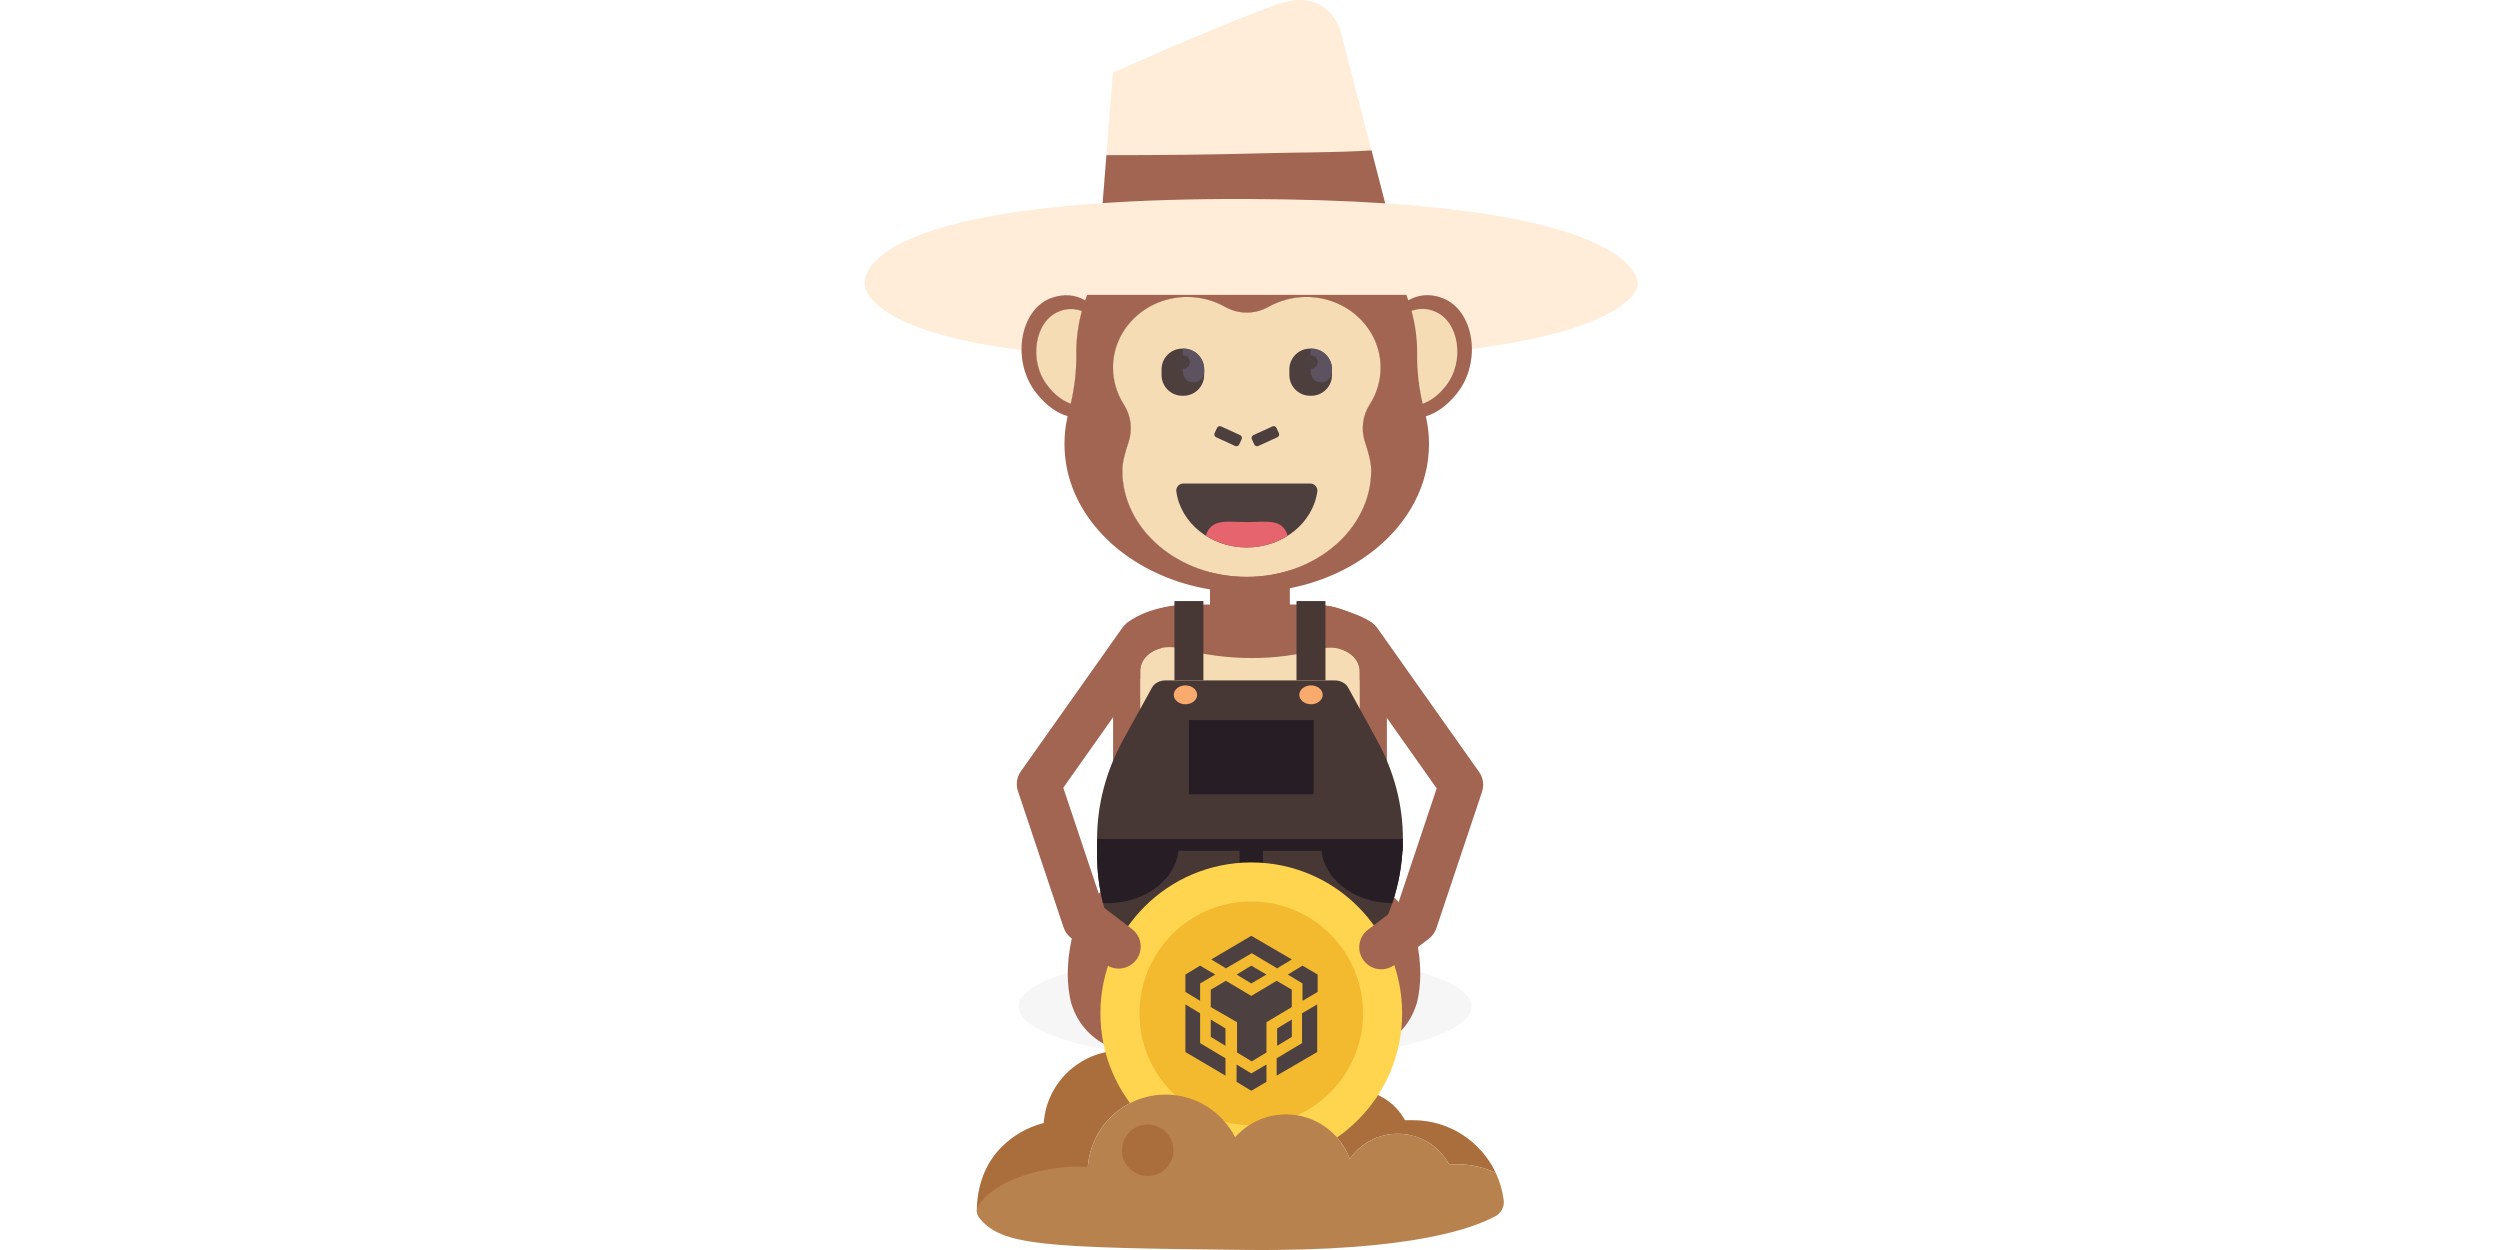 <svg width="240" height="120" viewBox="0 0 240 120" fill="none" xmlns="http://www.w3.org/2000/svg">
<path d="M104.428 112.037C104.702 108.151 107.938 105.081 111.894 105.081C114.806 105.081 117.329 106.746 118.568 109.173C119.764 107.83 121.508 106.98 123.449 106.98C126.262 106.98 128.661 108.758 129.583 111.252C130.596 109.796 132.281 108.843 134.188 108.843C136.313 108.843 138.161 110.025 139.112 111.769H139.877C141.206 111.769 142.464 112.065 143.593 112.595C143.506 112.409 143.412 112.226 143.314 112.048V112.045C143.218 111.873 143.113 111.704 143.006 111.537C143.001 111.529 142.995 111.52 142.989 111.512C142.772 111.182 142.535 110.869 142.278 110.569C142.267 110.555 142.253 110.541 142.241 110.527C141.988 110.236 141.714 109.963 141.423 109.709C141.403 109.692 141.384 109.675 141.364 109.658C141.076 109.41 140.771 109.181 140.45 108.97C140.424 108.953 140.396 108.936 140.368 108.919C140.221 108.826 140.074 108.735 139.925 108.651C139.908 108.642 139.894 108.631 139.877 108.622C139.713 108.532 139.544 108.447 139.372 108.366C139.341 108.352 139.307 108.337 139.276 108.323C139.129 108.256 138.982 108.194 138.833 108.137C138.799 108.123 138.768 108.112 138.734 108.098C138.559 108.033 138.384 107.971 138.204 107.917C138.173 107.909 138.139 107.9 138.105 107.889C137.953 107.844 137.8 107.804 137.645 107.767C137.6 107.756 137.555 107.745 137.51 107.736C137.326 107.697 137.143 107.66 136.954 107.635C136.928 107.632 136.906 107.629 136.88 107.626C136.714 107.604 136.547 107.584 136.378 107.57C136.327 107.567 136.276 107.561 136.226 107.559C136.034 107.547 135.842 107.536 135.644 107.536C135.644 107.536 135.644 107.536 135.642 107.536H134.877C134.462 106.774 133.872 106.12 133.164 105.623C132.998 105.507 132.826 105.403 132.645 105.304C131.844 104.864 130.927 104.613 129.95 104.613C128.999 104.613 128.102 104.85 127.318 105.27C127.318 105.27 127.315 105.27 127.315 105.273C127.289 105.287 127.267 105.301 127.241 105.315C127.134 105.375 127.033 105.437 126.931 105.502C126.801 105.586 126.674 105.674 126.55 105.77C126.353 105.922 126.164 106.086 125.986 106.261C125.98 106.266 125.977 106.272 125.972 106.275C125.743 106.506 125.534 106.754 125.348 107.023C125.004 106.094 124.454 105.262 123.757 104.587C123.754 104.585 123.748 104.579 123.745 104.576C122.572 103.447 120.974 102.753 119.217 102.753C117.275 102.753 115.531 103.6 114.335 104.946C114.18 104.641 114.005 104.35 113.813 104.074C113.621 103.797 113.41 103.532 113.181 103.284C112.659 102.714 112.047 102.229 111.372 101.845C110.277 101.218 109.013 100.857 107.665 100.857C105.797 100.857 104.09 101.54 102.78 102.672C101.313 103.936 100.342 105.758 100.198 107.81C98.652 108.199 97.272 109.001 96.175 110.09C94.572 111.678 93.773 113.882 93.773 116.32H98.898C100.055 114.212 102.047 112.638 104.428 112.037Z" fill="#AA6D3C"/>
<g opacity="0.2">
<path opacity="0.2" d="M119.524 99.836C126.848 99.836 132.786 98.406 132.786 96.641C132.786 94.877 126.848 93.447 119.524 93.447C112.2 93.447 106.262 94.877 106.262 96.641C106.262 98.406 112.2 99.836 119.524 99.836Z" fill="#271D24"/>
</g>
<g opacity="0.2">
<path opacity="0.2" d="M119.524 101.881C131.536 101.881 141.273 99.535 141.273 96.641C141.273 93.747 131.536 91.401 119.524 91.401C107.512 91.401 97.774 93.747 97.774 96.641C97.774 99.535 107.512 101.881 119.524 101.881Z" fill="#271D24"/>
</g>
<path d="M129.457 90.959C129.457 90.959 130.072 92.762 129.758 94.511" stroke="#A16552" stroke-width="13" stroke-miterlimit="10" stroke-linecap="round"/>
<path d="M109.394 90.959C109.394 90.959 108.779 92.762 109.092 94.511" stroke="#A16552" stroke-width="13" stroke-miterlimit="10" stroke-linecap="round"/>
<path d="M123.827 51.475H116.161V62.172H123.827V51.475Z" fill="#A16552"/>
<path d="M133.141 63.777V83.484C133.141 84.144 133.034 84.802 132.823 85.442C132.684 85.865 132.501 86.28 132.272 86.675C131.999 87.152 131.666 87.606 131.276 88.03C130.924 88.411 130.529 88.763 130.094 89.082C130.015 89.144 129.936 89.204 129.854 89.257C128.141 90.442 125.957 91.097 123.7 91.1H116.296C114.764 91.103 113.254 90.801 111.9 90.219C111.271 89.954 110.681 89.63 110.142 89.254C109.69 88.944 109.278 88.597 108.912 88.222C108.821 88.134 108.739 88.047 108.658 87.959C108.265 87.522 107.932 87.053 107.662 86.562C107.464 86.198 107.3 85.823 107.171 85.437C106.965 84.799 106.857 84.139 106.857 83.478V63.777C106.857 60.611 110.037 58.041 113.962 58.038H126.022C129.953 58.038 133.139 60.609 133.141 63.777Z" fill="#A16552"/>
<path d="M126.846 62.287C122.487 63.458 117.938 63.495 113.175 62.239C111.694 61.842 110.097 62.491 109.603 63.684C109.507 63.916 109.459 64.155 109.459 64.401V82.598C109.459 85.82 112.698 88.433 116.694 88.433H123.299C127.295 88.433 130.534 85.82 130.534 82.598V64.454C130.54 63.199 129.281 62.18 127.727 62.175C127.425 62.177 127.128 62.214 126.846 62.287Z" fill="#F5DCB4"/>
<path d="M115.526 57.702H112.747V65.312H115.526V57.702Z" fill="#473835"/>
<path d="M127.244 57.702H124.465V65.312H127.244V57.702Z" fill="#473835"/>
<path d="M134.671 80.549C134.671 80.736 134.668 80.919 134.66 81.102C134.609 82.993 134.273 84.872 133.664 86.698C133.291 87.798 132.82 88.876 132.25 89.923L131.576 91.167L131.429 91.218L127.89 92.429C127.608 91.859 127.275 91.306 126.894 90.775L126.827 90.676C125.825 90.964 124.767 91.111 123.703 91.108H116.293C114.761 91.111 113.252 90.809 111.897 90.228C111.457 90.894 111.155 91.61 111.006 92.352L107.391 91.173L106.485 88.665C106.251 88.016 106.051 87.361 105.887 86.703C105.512 85.185 105.32 83.642 105.32 82.093V80.552C105.32 77.279 106.169 74.043 107.811 71.049L110.599 65.995C110.825 65.586 111.327 65.321 111.883 65.318H128.127C128.683 65.318 129.188 65.583 129.414 65.995L132.188 71.049C133.833 74.043 134.682 77.279 134.679 80.552L134.671 80.549Z" fill="#473835"/>
<path d="M126.104 69.127H114.135V76.249H126.104V69.127Z" fill="#271D24"/>
<path d="M134.671 80.538H105.32V81.672H134.671V80.538Z" fill="#271D24"/>
<path d="M118.999 81.105V86.701C120.241 86.701 121.245 85.888 121.245 84.889C121.245 84.889 121.245 84.889 121.245 84.886V81.105H118.999Z" fill="#271D24"/>
<path d="M134.659 81.102C134.609 82.993 134.273 84.872 133.663 86.698C129.899 86.698 126.846 84.234 126.846 81.198V81.102H134.659Z" fill="#271D24"/>
<path d="M113.153 81.102V81.198C113.153 84.234 110.103 86.698 106.338 86.698H105.887C105.512 85.18 105.32 83.636 105.32 82.087V81.102H113.153Z" fill="#271D24"/>
<path d="M113.802 67.609C114.422 67.609 114.925 67.204 114.925 66.703C114.925 66.203 114.422 65.798 113.802 65.798C113.182 65.798 112.679 66.203 112.679 66.703C112.679 67.204 113.182 67.609 113.802 67.609Z" fill="#F9AB6D"/>
<path d="M125.856 67.609C126.476 67.609 126.979 67.204 126.979 66.703C126.979 66.203 126.476 65.798 125.856 65.798C125.236 65.798 124.733 66.203 124.733 66.703C124.733 67.204 125.236 67.609 125.856 67.609Z" fill="#F9AB6D"/>
<path d="M120.122 111.76C128.121 111.76 134.606 105.276 134.606 97.276C134.606 89.277 128.121 82.793 120.122 82.793C112.123 82.793 105.639 89.277 105.639 97.276C105.639 105.276 112.123 111.76 120.122 111.76Z" fill="#FFD54F"/>
<path d="M120.122 108.01C126.05 108.01 130.856 103.204 130.856 97.276C130.856 91.348 126.05 86.543 120.122 86.543C114.194 86.543 109.389 91.348 109.389 97.276C109.389 103.204 114.194 108.01 120.122 108.01Z" fill="#F3BA2F"/>
<path d="M121.578 102.192V103.859L120.125 104.714L118.714 103.859V102.192L120.125 103.047L121.578 102.192ZM113.799 96.421L115.21 97.276V100.14L117.645 101.594V103.261L113.799 100.995V96.421ZM126.451 96.421V100.995L122.56 103.261V101.594L124.995 100.14V97.276L126.451 96.421ZM122.56 94.156L124.013 95.01V96.678L121.578 98.131V101.038L120.167 101.893L118.757 101.038V98.131L116.234 96.678V95.01L117.687 94.156L120.122 95.609L122.56 94.156ZM116.234 97.874L117.645 98.73V100.397L116.234 99.542V97.874ZM124.016 97.874V99.542L122.605 100.397V98.73L124.016 97.874ZM115.21 92.702L116.663 93.557L115.21 94.412V96.08L113.799 95.225V93.557L115.21 92.702ZM125.04 92.702L126.494 93.557V95.225L125.04 96.08V94.412L123.63 93.557L125.04 92.702ZM120.125 92.702L121.578 93.557L120.125 94.412L118.714 93.557L120.125 92.702ZM120.125 89.838L124.016 92.104L122.605 92.959L120.17 91.506L117.69 92.959L116.279 92.104L120.125 89.838Z" fill="#4D4040"/>
<path d="M83.02 27.363C83.02 27.363 80.924 18.983 119.688 19.093C158.452 19.203 157.236 27.363 157.236 27.363C157.236 27.363 156.779 36.066 108.714 34.42C82.91 33.54 83.02 27.363 83.02 27.363Z" fill="#FFEDD9"/>
<path d="M103.861 29.866C103.514 31.136 103.333 32.443 103.328 33.76V34.034C103.339 35.623 103.158 37.208 102.794 38.758C102.061 38.498 101.307 37.97 100.588 37.059C98.695 34.669 99.324 30.806 101.663 29.9C102.36 29.604 103.144 29.59 103.855 29.855C103.855 29.855 103.858 29.861 103.861 29.866Z" fill="#A16552"/>
<path d="M103.861 29.866C103.514 31.136 103.333 32.443 103.328 33.76V34.034C103.339 35.623 103.158 37.208 102.794 38.758C102.061 38.498 101.307 37.97 100.588 37.059C98.695 34.669 99.324 30.806 101.663 29.9C102.36 29.604 103.144 29.59 103.855 29.855C103.855 29.855 103.858 29.861 103.861 29.866Z" fill="#F5DCB4"/>
<path d="M138.788 37.053C138.068 37.964 137.315 38.492 136.581 38.752C136.217 37.203 136.037 35.62 136.048 34.028C136.048 33.938 136.048 33.848 136.048 33.755C136.042 32.434 135.862 31.122 135.512 29.849C136.223 29.578 137.013 29.595 137.713 29.894C140.052 30.8 140.684 34.663 138.788 37.053Z" fill="#F5DCB4"/>
<path d="M131.505 38.803C130.808 39.878 130.636 41.212 131.039 42.431C131.35 43.348 131.638 44.384 131.638 45.154C131.629 50.798 126.285 55.38 119.688 55.38C113.091 55.38 107.746 50.798 107.746 45.166C107.746 44.395 108.026 43.36 108.345 42.443C108.748 41.224 108.579 39.889 107.882 38.811C107.21 37.759 106.852 36.54 106.849 35.29C106.849 31.543 110.038 28.506 113.974 28.506C115.244 28.503 116.496 28.828 117.603 29.452C118.901 30.188 120.489 30.188 121.787 29.452C122.896 28.831 124.143 28.503 125.416 28.506C129.352 28.506 132.541 31.543 132.541 35.29C132.541 36.227 132.335 37.152 131.942 38.001C131.815 38.278 131.669 38.546 131.505 38.803Z" fill="#A16552"/>
<path d="M131.505 38.803C130.808 39.878 130.636 41.212 131.039 42.431C131.35 43.348 131.638 44.384 131.638 45.154C131.629 50.798 126.285 55.38 119.688 55.38C113.091 55.38 107.746 50.798 107.746 45.166C107.746 44.395 108.026 43.36 108.345 42.443C108.748 41.224 108.579 39.889 107.882 38.811C107.21 37.759 106.852 36.54 106.849 35.29C106.849 31.543 110.038 28.506 113.974 28.506C115.244 28.503 116.496 28.828 117.603 29.452C118.901 30.188 120.489 30.188 121.787 29.452C122.896 28.831 124.143 28.503 125.416 28.506C129.352 28.506 132.541 31.543 132.541 35.29C132.541 36.227 132.335 37.152 131.942 38.001C131.815 38.278 131.669 38.546 131.505 38.803Z" fill="#F5DCB4"/>
<path d="M113.607 46.416C113.226 46.416 112.919 46.723 112.921 47.104C112.921 47.132 112.924 47.163 112.927 47.191C113.35 50.214 116.217 52.553 119.691 52.553C123.164 52.553 126.031 50.214 126.463 47.191C126.511 46.816 126.245 46.472 125.867 46.421C125.839 46.418 125.808 46.416 125.78 46.416H113.607Z" fill="#4E3F3F"/>
<path d="M115.76 51.432C118.164 52.934 121.211 52.934 123.615 51.432C123.124 49.725 121.547 50.12 119.688 50.12C117.828 50.118 116.262 49.725 115.76 51.432Z" fill="#E6646E"/>
<path d="M138.522 28.633C137.109 28.086 135.986 28.374 135.198 28.834C135.006 28.266 134.784 27.711 134.532 27.166C134.352 26.768 134.151 26.376 133.934 25.989C131.773 22.033 128.138 18.749 123.962 17.361L123.881 15.115L121.186 16.734L120.861 16.7C120.661 16.683 120.463 16.669 120.263 16.661L119.868 14.962L119.752 14.466C119.617 14.466 119.484 14.466 119.355 14.48C116.84 14.68 115.59 16.968 115.393 17.358C111.222 18.752 107.588 22.03 105.432 25.986C105.221 26.373 105.023 26.765 104.834 27.163C104.583 27.708 104.363 28.264 104.171 28.831L104.069 28.774C103.288 28.357 102.202 28.114 100.847 28.636C97.876 29.787 97.077 34.683 99.481 37.733C100.463 38.975 101.496 39.655 102.492 39.957C102.478 40.013 102.467 40.069 102.455 40.126C102.278 40.95 102.187 41.791 102.19 42.632C102.19 48.456 106.488 53.467 112.642 55.673C114.086 56.19 115.588 56.542 117.111 56.72C117.904 56.816 118.703 56.867 119.501 56.873H119.69C129.352 56.873 137.185 50.498 137.185 42.629C137.185 41.788 137.094 40.95 136.917 40.132C136.905 40.075 136.891 40.019 136.88 39.965C137.876 39.663 138.909 38.98 139.888 37.739C142.295 34.68 141.491 29.785 138.522 28.633ZM103.861 29.866C103.514 31.136 103.333 32.443 103.327 33.76V34.034C103.339 35.623 103.158 37.208 102.794 38.757C102.06 38.498 101.307 37.97 100.588 37.059C98.694 34.669 99.323 30.806 101.663 29.9C102.36 29.604 103.144 29.59 103.855 29.855C103.855 29.855 103.858 29.861 103.861 29.866ZM131.948 37.996C131.821 38.275 131.674 38.546 131.508 38.805C130.811 39.88 130.636 41.215 131.036 42.434C131.347 43.351 131.635 44.387 131.635 45.157C131.626 50.8 126.282 55.383 119.685 55.383C113.088 55.383 107.743 50.8 107.743 45.168C107.743 44.398 108.023 43.362 108.342 42.445C108.745 41.226 108.576 39.892 107.879 38.814C107.207 37.761 106.849 36.542 106.846 35.292C106.846 31.545 110.035 28.509 113.971 28.509C115.241 28.506 116.493 28.831 117.599 29.454C118.897 30.191 120.486 30.191 121.784 29.454C122.893 28.834 124.14 28.506 125.413 28.509C129.349 28.509 132.537 31.545 132.537 35.292C132.537 36.226 132.334 37.149 131.945 37.998H131.948V37.996ZM138.787 37.053C138.068 37.965 137.315 38.492 136.581 38.752C136.217 37.203 136.036 35.62 136.048 34.028C136.048 33.938 136.048 33.848 136.048 33.755C136.042 32.434 135.861 31.122 135.512 29.849C136.223 29.578 137.013 29.595 137.712 29.895C140.052 30.8 140.684 34.663 138.787 37.053Z" fill="#A16552"/>
<path d="M116.601 41.582L116.83 41.083C116.897 40.933 117.075 40.865 117.225 40.936L119.05 41.771C119.2 41.839 119.268 42.016 119.197 42.166L118.968 42.665C118.901 42.815 118.723 42.883 118.573 42.812L116.748 41.977C116.598 41.912 116.533 41.734 116.601 41.582Z" fill="#4E3F3F"/>
<path d="M120.407 42.665L120.179 42.166C120.111 42.016 120.176 41.839 120.325 41.771L122.151 40.936C122.301 40.868 122.478 40.933 122.546 41.083L122.775 41.582C122.842 41.731 122.777 41.909 122.628 41.977L120.802 42.812C120.653 42.883 120.478 42.818 120.407 42.665Z" fill="#4E3F3F"/>
<path d="M113.553 37.993C112.456 38.021 111.538 37.155 111.51 36.057V35.411C111.536 34.311 112.45 33.441 113.55 33.467C113.553 33.467 113.553 33.467 113.556 33.467C114.656 33.436 115.571 34.305 115.602 35.403C115.602 35.403 115.602 35.403 115.602 35.405V36.057C115.568 37.155 114.651 38.024 113.553 37.993Z" fill="#4E3F3F"/>
<path d="M113.553 33.467V35.727C113.579 36.291 114.055 36.729 114.623 36.706C115.153 36.684 115.576 36.257 115.602 35.727V35.405C115.568 34.305 114.654 33.438 113.553 33.467Z" fill="#5D5360"/>
<path d="M113.554 35.411C113.929 35.411 114.234 35.122 114.234 34.765C114.234 34.408 113.929 34.119 113.554 34.119C113.178 34.119 112.874 34.408 112.874 34.765C112.874 35.122 113.178 35.411 113.554 35.411Z" fill="#4D4040"/>
<path d="M125.825 37.993C124.725 38.024 123.81 37.155 123.779 36.057V35.411C123.805 34.311 124.719 33.441 125.817 33.467C125.819 33.467 125.822 33.467 125.825 33.467C126.925 33.436 127.84 34.305 127.871 35.403C127.871 35.403 127.871 35.403 127.871 35.405V36.057C127.843 37.155 126.925 38.024 125.825 37.993Z" fill="#4E3F3F"/>
<path d="M125.825 33.467V35.727C125.85 36.291 126.327 36.729 126.894 36.706C127.425 36.684 127.848 36.257 127.873 35.727V35.405C127.842 34.305 126.928 33.438 125.825 33.467C125.828 33.467 125.825 33.467 125.825 33.467Z" fill="#5D5360"/>
<path d="M125.825 35.411C126.201 35.411 126.505 35.122 126.505 34.765C126.505 34.408 126.201 34.119 125.825 34.119C125.449 34.119 125.145 34.408 125.145 34.765C125.145 35.122 125.449 35.411 125.825 35.411Z" fill="#4D4040"/>
<path d="M135.275 28.306H103.624V21.32L119.231 11.949L135.275 21.32V28.306Z" fill="#FFEDD9"/>
<path d="M106.841 6.971L105.845 19.542L133.523 21.638L128.675 2.885C128.675 2.885 127.462 -1.195 122.837 0.349C118.212 1.892 106.841 6.971 106.841 6.971Z" fill="#FFEDD9"/>
<path d="M132.978 19.522C129.174 19.268 124.775 19.124 119.688 19.102C114.332 19.085 109.761 19.234 105.853 19.499L106.217 14.897C111.197 14.897 116.163 14.855 121.138 14.717C124.561 14.618 128.139 14.663 131.666 14.437L132.978 19.522Z" fill="#A16552"/>
<path d="M143.596 112.595C142.467 112.068 141.209 111.768 139.88 111.768H139.115C138.164 110.025 136.316 108.842 134.191 108.842C132.284 108.842 130.599 109.796 129.586 111.252C128.663 108.758 126.265 106.98 123.452 106.98C121.51 106.98 119.767 107.827 118.57 109.172C117.332 106.746 114.809 105.081 111.897 105.081C107.941 105.081 104.704 108.148 104.431 112.036C101.601 111.757 95.991 112.745 93.96 115.657C93.694 116.035 93.717 116.548 94.005 116.907C96.141 119.582 100.06 119.782 119.527 119.991C135.912 120.166 141.604 117.787 143.539 116.766C144.101 116.469 144.434 115.86 144.358 115.231C144.239 114.297 143.977 113.413 143.596 112.595Z" fill="#B7824E"/>
<path d="M110.176 112.892C111.54 112.892 112.645 111.786 112.645 110.423C112.645 109.059 111.54 107.954 110.176 107.954C108.812 107.954 107.707 109.059 107.707 110.423C107.707 111.786 108.812 112.892 110.176 112.892Z" fill="#AA6D3C"/>
<path d="M108.122 59.872C108.122 59.872 109.355 58.642 112.442 58.174C112.402 59.937 108.618 63.298 108.618 63.298L108.122 59.872Z" fill="#A16552"/>
<path d="M127.583 58.176C127.583 58.176 130.969 58.969 131.985 60.025C130.949 60.315 129.651 59.449 129.651 59.449L127.583 58.176Z" fill="#A16552"/>
<path d="M141.996 74.113L132.261 60.343C131.587 59.39 130.266 59.161 129.313 59.838C128.52 60.4 128.232 61.407 128.542 62.279C129.699 62.564 130.537 63.433 130.535 64.457V65.233L137.922 75.685L134.084 87.147L131.322 89.254C130.393 89.963 130.213 91.291 130.921 92.22C131.339 92.767 131.968 93.052 132.606 93.052C133.054 93.052 133.503 92.911 133.887 92.618L137.168 90.118C137.504 89.861 137.758 89.508 137.891 89.108L142.276 76.012C142.49 75.369 142.386 74.666 141.996 74.113Z" fill="#A16552"/>
<path d="M108.675 89.192L105.912 87.085L102.075 75.623L109.462 65.171V64.398C109.462 64.156 109.51 63.913 109.606 63.681C109.905 62.956 110.61 62.437 111.448 62.225C111.767 61.351 111.479 60.34 110.684 59.776C109.73 59.102 108.409 59.328 107.735 60.281L98 74.051C97.611 74.601 97.506 75.304 97.721 75.944L102.106 89.04C102.241 89.441 102.492 89.793 102.828 90.05L106.11 92.55C106.493 92.844 106.945 92.985 107.391 92.985C108.028 92.985 108.658 92.697 109.075 92.152C109.781 91.23 109.603 89.903 108.675 89.192Z" fill="#A16552"/>
</svg>
